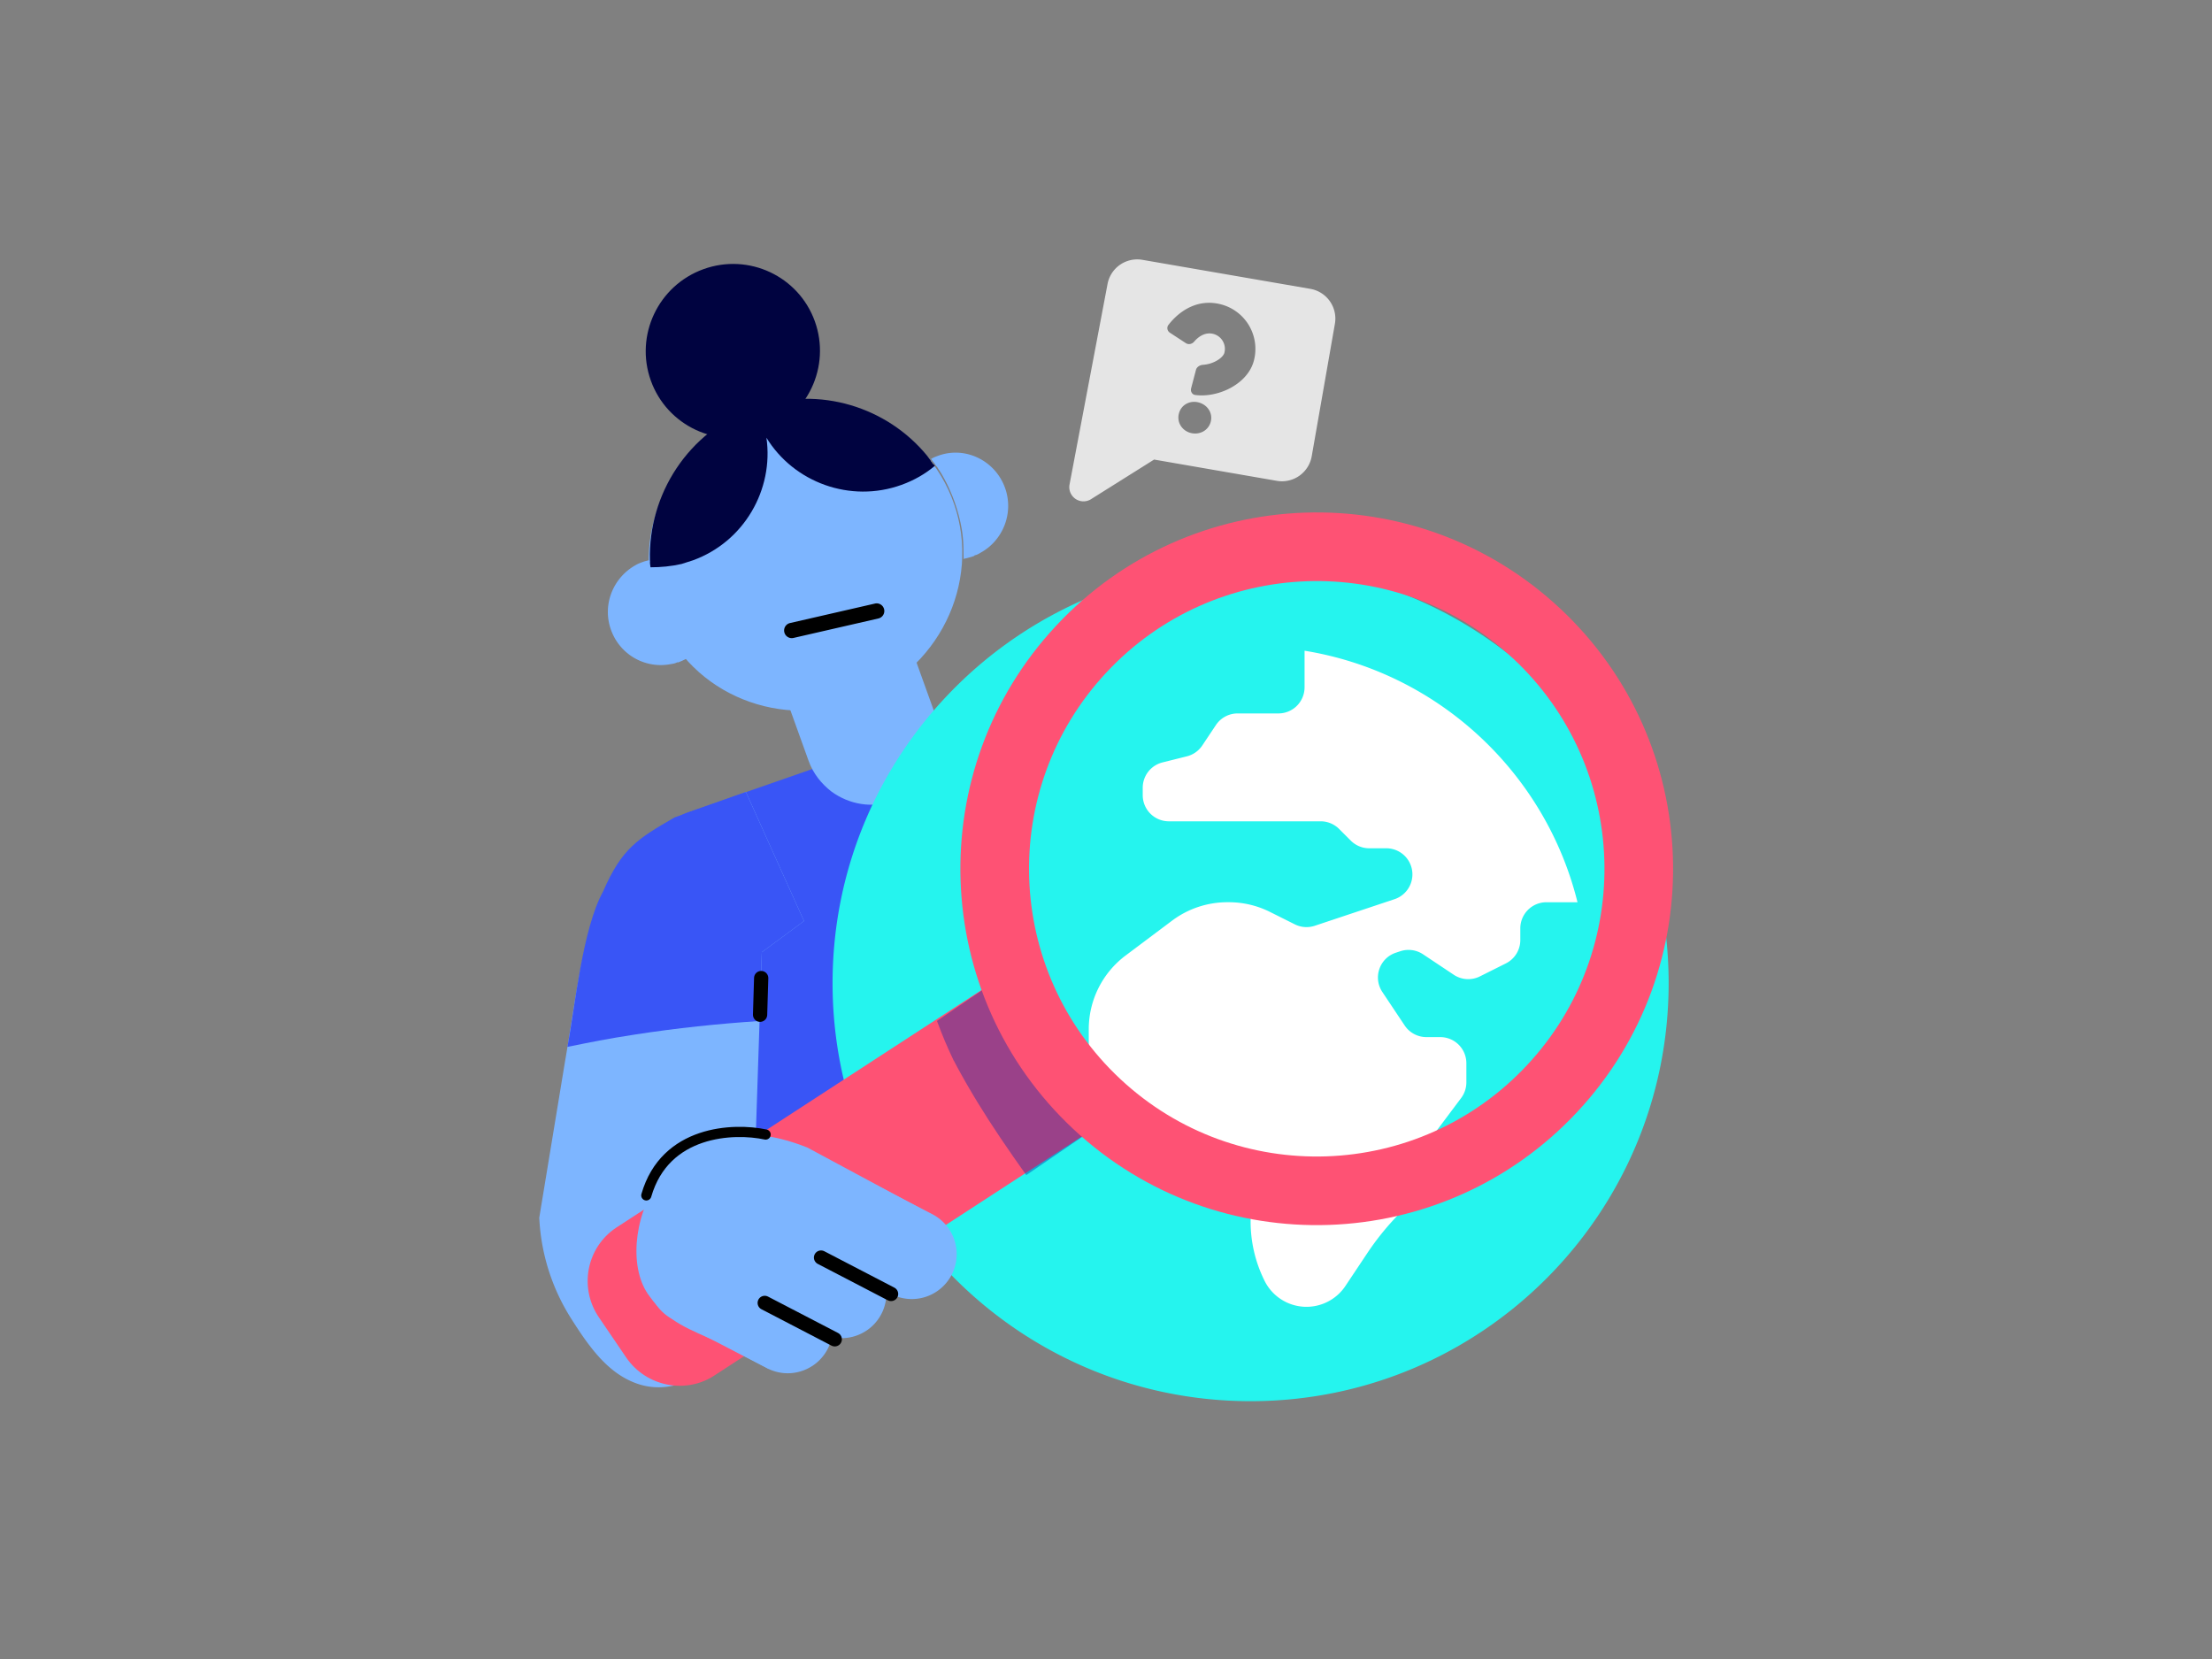 <svg viewBox="0 0 400 300" fill="none" xmlns="http://www.w3.org/2000/svg"><rect x="0" y="0" width="400" height="300" fill="#808080" stroke="none"/><g clip-path="url(#a)"><path d="m191.352 123.582-66.646 23.209a14.635 14.635 0 0 0-9.814 13.579l-.963 58.678c-.116 7.063 7.155 11.828 13.579 8.901l104.888-47.784c5.629-2.565 7.419-9.703 3.664-14.613l-28.341-37.064a14.565 14.565 0 0 0-16.367-4.906Z" fill="#3955F6"/><path d="m134.88 143.214-17.377 8.964c-6.792 3.93-4.682 3.006-8.436 9.934-3.754 6.929-5.071 19.36-6.914 29.962l-4.636 28.123a37.266 37.266 0 0 0 5.713 18.158c3.447 5.464 6.759 9.954 11.829 11.797 5.07 1.844 9.219-.461 9.219-.461l27.184-12.308c6.243-2.736 6.484-11.572.408-14.816l-15.542-6.91 1.436-43.465 7.628-5.641-10.512-23.337Z" fill="#7DB5FF"/><path d="M114.925 187.061c7.431-1.148 14.92-1.931 22.424-2.431l.411-12.437 7.63-5.642-10.511-23.337-12.906 4.609c-6.7 3.881-9.524 5.588-12.907 13.368-3.75 6.809-5.07 20.742-6.453 28.117 4.61-.922 6.713-1.383 12.312-2.247Z" fill="#3955F6"/><path d="m137.446 183.497.2-6.633" stroke="#000" stroke-width="2.577" stroke-miterlimit="10" stroke-linecap="round"/><path d="m159.21 101.66 9.945 27.649c.831 2.31.909 4.64.283 6.888-.816 3.832-3.677 7.142-7.71 8.601-3.958 1.432-8.192.689-11.409-1.684-1.763-1.383-3.26-3.2-4.091-5.51l-9.945-27.649 22.927-8.295Z" fill="#7DB5FF"/><ellipse rx="28.525" ry="27.694" transform="matrix(.906 -.423 .421 .907 145.656 100.642)" fill="#7DB5FF"/><path d="M142.867 112.665a1.382 1.382 0 1 0 .618 2.695l-.618-2.695Zm15.973-.826a1.382 1.382 0 1 0-.619-2.695l.619 2.695Zm-15.355 3.521 15.355-3.521-.619-2.695-15.354 3.521.618 2.695Z" fill="#000"/><path d="M128.503 107.462a9.644 9.644 0 0 1-4.051 11.491c-2.266-2.549-4.042-5.613-5.275-9.041a28.125 28.125 0 0 1-1.651-8.584c4.644-.923 9.369 1.662 10.977 6.134Z" fill="#7DB5FF"/><path d="M124.446 118.953c-.57.291-1.14.581-1.737.798-.074.027-.149.054-.25.006-.347.21-.747.27-1.147.331-4.569.897-9.191-1.642-10.825-6.19-1.634-4.548.385-9.492 4.546-11.758.347-.209.869-.398 1.242-.534l.075-.027c.373-.135.773-.195 1.146-.33l.149-.055.027.075c-.015.427.017.752.076 1.152.039.576.002 1.179.19 1.701.076 1.152.356 2.399.683 3.544.166.698.434 1.444.675 2.115 1.11 3.558 2.885 6.622 5.15 9.172ZM181.743 88.23c1.634 4.548-.385 9.492-4.397 11.703-.346.21-.693.42-1.093.48-.047.102-.122.129-.197.156-.597.216-1.295.385-1.844.5-.027-.075.048-.102.048-.102-.044-.827-.014-1.68-.058-2.507a23.568 23.568 0 0 0-.26-2.602 29.88 29.88 0 0 0-1.347-5.157 30.428 30.428 0 0 0-1.509-3.498c-.209-.346-.316-.644-.498-.915-.288-.57-.652-1.112-1.015-1.654-.054-.15-.182-.272-.31-.394a5.855 5.855 0 0 0-.674-.935c-.053-.15-.155-.197-.208-.346l.149-.054c.346-.21.719-.345 1.092-.48l.075-.027a9.162 9.162 0 0 1 2.02-.48c4.202-.51 8.473 1.988 10.026 6.312Z" fill="#7DB5FF"/><path d="M137.843 78.264c8.189-2.963 12.445-11.989 9.507-20.16-2.939-8.17-11.959-12.392-20.148-9.429-8.189 2.963-12.445 11.988-9.506 20.159 2.938 8.17 11.959 12.393 20.147 9.43Z" fill="#000340"/><path d="M169.057 84.232c-1.75 1.476-3.783 2.633-6.025 3.444-9.267 3.353-19.503-.448-24.436-8.526 1.346 9.376-4.039 18.827-13.306 22.18-.673.243-1.373.412-2.045.655-1.874.425-3.754.6-5.613.598-.06-.4-.119-.8-.077-1.153l-.027-.074c-.324-11.938 6.9-23.32 18.709-27.591l.074-.028c.225-.08.374-.135.625-.141 11.291-3.832 23.487.018 30.697 8.79.155.197.337.469.493.665.128.123.155.197.209.346.128.122.283.32.337.468.203.096.257.245.385.367Z" fill="#000340"/><circle cx="229.192" cy="178.173" r="61.443" fill="#fff"/><path d="M226.149 102.19c-41.75 0-75.594 33.844-75.594 75.594 0 41.751 33.844 75.595 75.594 75.595 41.751 0 75.595-33.844 75.595-75.595 0-41.75-33.844-75.594-75.595-75.594Zm48.771 65.688v2.112a4.724 4.724 0 0 1-2.612 4.225l-4.691 2.347a4.72 4.72 0 0 1-4.734-.296l-5.551-3.7a4.737 4.737 0 0 0-4.115-.552l-.808.268c-2.956.985-4.164 4.509-2.435 7.103l4.036 6.053a4.719 4.719 0 0 0 3.929 2.103h2.502a4.726 4.726 0 0 1 4.725 4.725v3.457a4.729 4.729 0 0 1-.945 2.835l-5.712 7.614a4.744 4.744 0 0 0-.863 1.96l-1.311 6.959a4.733 4.733 0 0 1-1.451 2.609 48.66 48.66 0 0 0-7.62 8.889l-3.972 5.959a8.46 8.46 0 0 1-14.604-.909 24.05 24.05 0 0 1-2.539-10.757v-9.111a4.724 4.724 0 0 0-4.724-4.724h-7.889a16.661 16.661 0 0 1-11.775-4.877 16.663 16.663 0 0 1-4.877-11.775v-4.286a16.66 16.66 0 0 1 6.66-13.321l8.407-6.306a16.662 16.662 0 0 1 9.992-3.332h.271c2.585 0 5.136.601 7.447 1.759l4.487 2.243a4.716 4.716 0 0 0 3.606.256l14.421-4.807a4.723 4.723 0 0 0-1.494-9.205h-3.076a4.722 4.722 0 0 1-3.34-1.384l-2.11-2.109a4.723 4.723 0 0 0-3.341-1.384h-27.448a4.725 4.725 0 0 1-4.725-4.725v-1.341a4.726 4.726 0 0 1 3.579-4.584l4.404-1.101a4.727 4.727 0 0 0 2.786-1.963l2.463-3.691a4.72 4.72 0 0 1 3.929-2.103h7.38a4.725 4.725 0 0 0 4.724-4.725v-6.615c24.148 3.914 43.544 22.017 49.356 45.482h-5.617a4.725 4.725 0 0 0-4.725 4.725Z" fill="#25F4EE"/><path d="M147.948 218.241c-3.085-3.264-2.931-8.428.333-11.513l8.327-7.834c3.264-3.084 8.428-2.93 11.512.334 3.085 3.264 2.931 8.428-.333 11.513l-8.326 7.834c-3.265 3.084-8.429 2.93-11.513-.334Z" fill="#7DB5FF"/><path d="m146.035 209.881 8.557-9.052M160.656 218.204l8.594-9.044" stroke="#3B312F" stroke-width="4.031" stroke-miterlimit="10"/><path d="m113.248 245.497-4.931-7.254c-3.647-5.318-2.299-12.598 3.059-16.208l69.368-45.117c5.318-3.647.107 5.672 3.717 11.03l6.76 7.586c3.647 5.319 12.961 4.295 7.603 7.906l-69.367 45.116c-5.243 3.645-12.561 2.259-16.209-3.059Z" fill="#FE5274"/><path d="M170.85 188.224c.498 1.201 1.072 2.399 1.607 3.561l.04.037c.201.335.327.673.529 1.009 2.399 4.448 5.1 8.809 7.908 12.976 1.523 2.232 3.046 4.464 4.646 6.693l13.241-9.059c5.318-3.647-3.582-.336-7.229-5.654l-6.701-9.871c-3.647-5.318 1.167-14.643-4.151-10.996l-11.308 7.698c.461 1.24.92 2.405 1.418 3.606Z" fill="#0628A9" fill-opacity=".4" style="mix-blend-mode:darken"/><path fill-rule="evenodd" clip-rule="evenodd" d="M285.213 201.076c-24.285 26.016-65.062 27.417-91.078 3.132-26.015-24.286-27.417-65.063-3.131-91.078s65.063-27.417 91.078-3.132c26.015 24.286 27.417 65.063 3.131 91.078Zm-9.07-8.466c-19.609 21.005-52.534 22.137-73.539 2.528-21.005-19.609-22.137-52.533-2.528-73.538 19.609-21.005 52.533-22.137 73.538-2.529 21.005 19.609 22.137 52.534 2.529 73.539Z" fill="#FE5274"/><path d="M117.472 234.427c-7.318-9.411 2.205-37.522 28.56-26.898l21.852 11.759c5.694 2.613 2.275 8.418-3.319 11.244l-25.532 17.021-9.014-4.76c-5.316-2.443-9.165-3.592-12.547-8.366Z" fill="#7DB5FF"/><path d="M146.887 247.004a8.105 8.105 0 0 1-8.178.41l-17.21-8.935a8.127 8.127 0 0 1 7.496-14.419l17.209 8.935a8.12 8.12 0 0 1 3.491 10.892 8.128 8.128 0 0 1-2.792 3.113l-.016.004Z" fill="#7DB5FF"/><path d="M156.614 240.66a8.118 8.118 0 0 1-8.18.411l-17.209-8.934a8.122 8.122 0 0 1-3.464-10.949 8.13 8.13 0 0 1 4.757-3.999 8.112 8.112 0 0 1 6.191.536l17.21 8.934a8.125 8.125 0 0 1 3.493 10.891 8.115 8.115 0 0 1-2.793 3.113l-.005-.003Z" fill="#7DB5FF"/><path d="M169.32 233.587a8.105 8.105 0 0 1-8.178.41l-17.21-8.934a8.122 8.122 0 0 1 7.48-14.415l17.209 8.934a8.13 8.13 0 0 1 3.091 2.819 8.13 8.13 0 0 1 .402 8.074 8.122 8.122 0 0 1-2.794 3.112Z" fill="#7DB5FF"/><path d="m161.135 233.99-12.667-6.583M150.952 242.188l-12.666-6.581" stroke="#000" stroke-width="2.577" stroke-miterlimit="10" stroke-linecap="round"/><path d="m116.344 226.553-4.879 6.031 4.879-6.031Z" fill="#7DB5FF"/><path d="M138.448 205.157c-5.778-1.24-18.182-.776-21.572 11.008" stroke="#000" stroke-width="1.844" stroke-linecap="round"/><path fill-rule="evenodd" clip-rule="evenodd" d="M206.57 46.984a5.466 5.466 0 0 0-6.308 4.46l-6.863 36.213a2.57 2.57 0 0 0 4.016 2.532l11.284-7.085 22.196 3.847a5.465 5.465 0 0 0 6.308-4.46l4.192-23.953a5.457 5.457 0 0 0-4.456-6.306l-30.369-5.248Zm12.843 13.4c-1.127-.297-2.363.109-3.486 1.408-.373.432-1.007.574-1.485.261l-2.887-1.888c-.479-.313-.616-.957-.266-1.409 2.029-2.614 5.37-4.806 9.526-3.712a8.324 8.324 0 0 1 5.929 10.164c-.68 2.59-2.82 4.311-4.808 5.235-1.722.8-3.817 1.24-5.793.985-.567-.073-.898-.646-.752-1.198l.876-3.338c.145-.552.72-.888 1.29-.922a5.792 5.792 0 0 0 2.053-.534c1.198-.557 1.698-1.253 1.797-1.633a2.8 2.8 0 0 0-1.994-3.42Zm-6.226 14.38c.424-1.61 2.023-2.397 3.563-1.991 1.574.414 2.611 1.897 2.187 3.505-.423 1.61-2.065 2.424-3.639 2.009-1.54-.406-2.535-1.914-2.111-3.523Z" fill="#E5E5E5"/></g><defs><clipPath id="a"><path fill="#fff" d="M0 0h400v300H0z"/></clipPath></defs></svg>